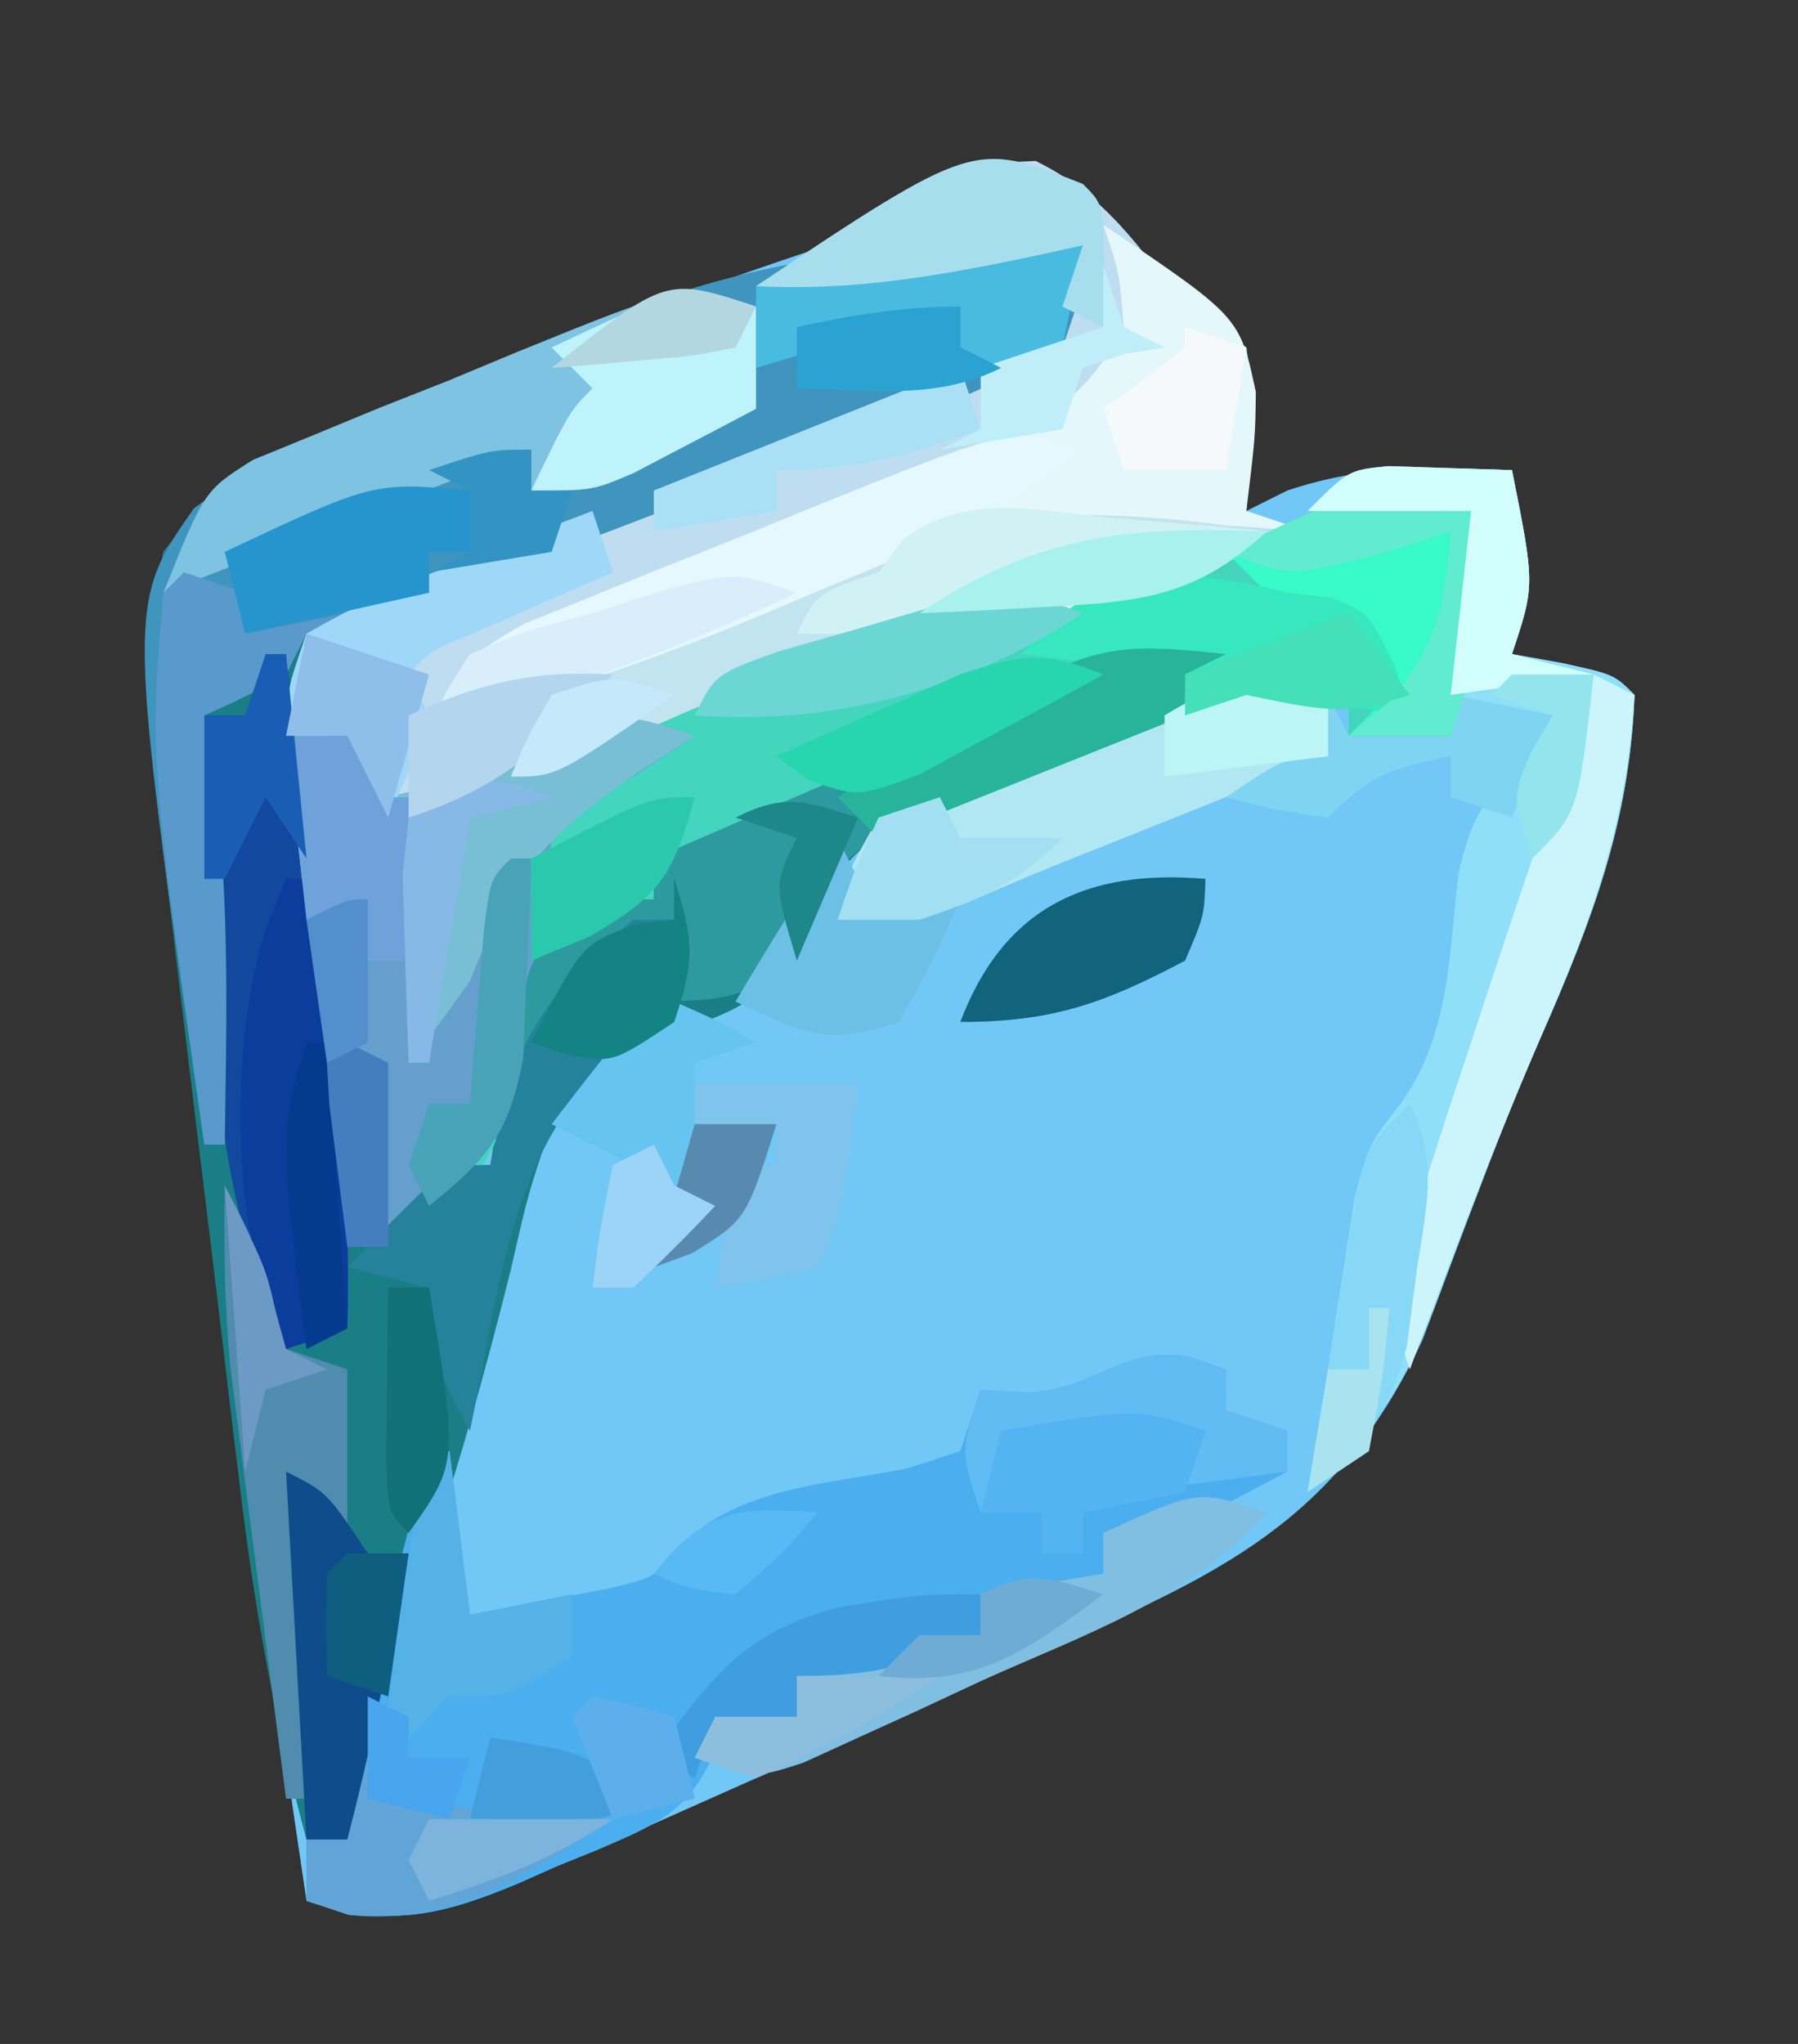 <?xml version="1.0" encoding="UTF-8"?>
<svg version="1.1" xmlns="http://www.w3.org/2000/svg" width="88" height="100">
<rect width="100%" height="100%" fill="#333333" stroke="none"/>
<path d="M0 0 C3.557 1.512 5.161 4.046 7.5 7.062 C8.49 7.723 9.48 8.383 10.5 9.062 C10.908 11.775 10.633 14.306 10.5 17.062 C11.16 16.733 11.82 16.402 12.5 16.062 C16.361 14.776 19.442 14.925 23.5 15.062 C24.625 20.688 24.625 20.688 23.5 24.062 C24.304 24.207 25.109 24.351 25.938 24.5 C28.5 25.062 28.5 25.062 29.5 26.062 C29.267 32.243 27.439 37.07 24.957 42.699 C23.912 45.111 22.936 47.501 22.012 49.957 C21.634 50.949 21.634 50.949 21.249 51.961 C20.535 53.844 19.83 55.731 19.125 57.617 C14.875 66.627 9.137 69.118 0.25 73 C-0.908 73.518 -2.067 74.036 -3.26 74.569 C-6.667 76.084 -10.082 77.574 -13.5 79.062 C-15.272 79.851 -17.044 80.64 -18.816 81.43 C-20.314 82.081 -21.813 82.729 -23.312 83.375 C-24.314 83.819 -24.314 83.819 -25.335 84.271 C-29.112 85.844 -31.571 86.342 -35.5 85.062 C-37.252 73.277 -38.889 61.475 -40.415 49.657 C-40.594 48.279 -40.776 46.902 -40.961 45.524 C-43.618 25.683 -43.618 25.683 -42.5 19.062 C-40.289 16.29 -38.159 14.625 -34.883 13.316 C-34.2 13.039 -33.517 12.761 -32.813 12.476 C-31.73 12.055 -31.73 12.055 -30.625 11.625 C-29.503 11.175 -29.503 11.175 -28.358 10.716 C-22.45 8.369 -16.479 6.231 -10.453 4.203 C-6.8 2.792 -3.922 0.098 0 0 Z " fill="#71C7F5" transform="translate(50.5,7.938)"/>
<path d="M0 0 C-0.052 2.294 -0.052 2.294 -1 5 C-3.445 6.385 -5.564 7.35 -8.176 8.297 C-8.897 8.576 -9.619 8.855 -10.362 9.143 C-12.672 10.031 -14.992 10.89 -17.312 11.75 C-18.865 12.343 -20.416 12.938 -21.967 13.535 C-34.056 18.155 -34.056 18.155 -38 19 C-37.477 29.014 -36.92 39.013 -36 49 C-35.216 48.34 -34.432 47.68 -33.625 47 C-31 45 -31 45 -29 45 C-28.89 44.313 -28.781 43.626 -28.668 42.918 C-28.509 42.017 -28.351 41.116 -28.188 40.188 C-28.037 39.294 -27.886 38.401 -27.73 37.48 C-26.934 34.777 -26.264 33.65 -24 32 C-23.01 32 -22.02 32 -21 32 C-21 31.34 -21 30.68 -21 30 C-19.915 29.529 -18.829 29.059 -17.711 28.574 C-16.266 27.945 -14.82 27.316 -13.375 26.688 C-12.662 26.379 -11.949 26.07 -11.215 25.752 C-7.981 24.343 -4.821 22.907 -1.688 21.281 C1.414 19.803 3.605 19.758 7 20 C6.01 20.495 6.01 20.495 5 21 C5 21.66 5 22.32 5 23 C3.808 23.436 2.615 23.871 1.387 24.32 C-0.18 24.921 -1.746 25.522 -3.312 26.125 C-4.098 26.409 -4.884 26.692 -5.693 26.984 C-10.644 28.907 -10.644 28.907 -13.793 33.105 C-14.39 34.538 -14.39 34.538 -15 36 C-16.938 37.355 -16.938 37.355 -19 38.188 C-21.972 39.42 -24.044 40.394 -26 43 C-27.134 46.333 -27.134 46.333 -28 50.125 C-29.241 55.092 -30.591 59.957 -32.273 64.793 C-33.704 69.14 -34.834 73.576 -36 78 C-36.66 78 -37.32 78 -38 78 C-39.573 72.175 -40.58 66.475 -41.289 60.488 C-41.397 59.598 -41.505 58.708 -41.617 57.791 C-41.843 55.916 -42.066 54.041 -42.287 52.166 C-42.622 49.337 -42.971 46.509 -43.32 43.682 C-46.098 20.753 -46.098 20.753 -45 15 C-42.693 12.118 -40.479 10.492 -37.066 9.148 C-36.335 8.855 -35.603 8.561 -34.85 8.258 C-34.095 7.966 -33.34 7.675 -32.562 7.375 C-31.812 7.076 -31.061 6.777 -30.287 6.469 C-28.833 5.891 -27.377 5.318 -25.919 4.752 C-24.379 4.149 -22.853 3.51 -21.332 2.859 C-14.626 0.388 -7.109 -0.323 0 0 Z " fill="#1A7E86" transform="translate(53,12)"/>
<path d="M0 0 C3.357 1.633 5.05 4.207 7.312 7.125 C8.303 7.785 9.293 8.445 10.312 9.125 C10.721 11.837 10.446 14.369 10.312 17.125 C11.303 17.455 12.293 17.785 13.312 18.125 C8.313 21.268 3.423 21.797 -2.371 22.602 C-9.392 23.71 -15.543 25.894 -21.801 29.207 C-25.199 30.86 -28.882 32.125 -32.688 32.125 C-33.017 30.805 -33.347 29.485 -33.688 28.125 C-34.678 28.125 -35.667 28.125 -36.688 28.125 C-36.547 25.801 -36.547 25.801 -35.688 23.125 C-33.266 21.605 -33.266 21.605 -29.938 20.312 C-29.337 20.074 -28.737 19.835 -28.118 19.589 C-26.76 19.054 -25.397 18.529 -24.031 18.012 C-21.399 17.016 -18.778 15.991 -16.156 14.965 C-12.436 13.521 -8.715 12.08 -4.984 10.664 C-4.204 10.367 -3.424 10.07 -2.62 9.764 C-0.688 9.125 -0.688 9.125 1.312 9.125 C1.643 7.475 1.972 5.825 2.312 4.125 C1.66 4.269 1.008 4.414 0.336 4.562 C-4.414 5.571 -8.802 6.382 -13.688 6.125 C-4.838 0.225 -4.838 0.225 0 0 Z " fill="#BFDDF0" transform="translate(50.688,7.875)"/>
<path d="M0 0 C1.369 4.517 0.471 7.588 -1 12 C-2.65 12 -4.3 12 -6 12 C-6 11.34 -6 10.68 -6 10 C-8.64 10.33 -11.28 10.66 -14 11 C-14 10.34 -14 9.68 -14 9 C-19.175 9.409 -23.009 11.373 -27.531 13.723 C-35.798 18 -35.798 18 -40 18 C-40 18.66 -40 19.32 -40 20 C-40.763 20.33 -41.526 20.66 -42.312 21 C-45.453 23.337 -45.566 24.262 -46.5 27.938 C-47.436 31.602 -47.836 32.832 -50.562 35.625 C-53 37 -53 37 -55 37 C-56.544 28.681 -57.482 20.444 -58 12 C-57.34 12 -56.68 12 -56 12 C-55.34 11.34 -54.68 10.68 -54 10 C-53.67 11.65 -53.34 13.3 -53 15 C-49.816 14.271 -46.814 13.254 -43.75 12.125 C-42.781 11.769 -41.811 11.413 -40.812 11.047 C-38.453 10.169 -36.101 9.275 -33.75 8.375 C-28.698 6.522 -23.995 5.034 -18.625 4.625 C-14.255 4.23 -10.937 2.756 -7.02 0.855 C-4.589 -0.174 -2.613 -0.337 0 0 Z " fill="#44D5BF" transform="translate(72,24)"/>
<path d="M0 0 C0.598 0.206 1.196 0.412 1.812 0.625 C1.812 1.285 1.812 1.945 1.812 2.625 C2.803 2.955 3.792 3.285 4.812 3.625 C4.812 4.285 4.812 4.945 4.812 5.625 C-0.812 8.625 -0.812 8.625 -4.188 8.625 C-4.188 9.285 -4.188 9.945 -4.188 10.625 C-6.168 10.955 -8.148 11.285 -10.188 11.625 C-10.188 12.285 -10.188 12.945 -10.188 13.625 C-13.558 15.123 -15.392 15.625 -19.188 15.625 C-19.188 16.285 -19.188 16.945 -19.188 17.625 C-20.508 17.625 -21.828 17.625 -23.188 17.625 C-23.213 18.217 -23.239 18.808 -23.266 19.418 C-24.477 22.318 -26.205 22.945 -29.008 24.158 C-29.645 24.415 -30.281 24.673 -30.938 24.938 C-31.869 25.352 -31.869 25.352 -32.82 25.775 C-36.66 27.383 -39.199 27.927 -43.188 26.625 C-43.188 25.635 -43.188 24.645 -43.188 23.625 C-42.528 23.625 -41.867 23.625 -41.188 23.625 C-41.084 22.718 -40.981 21.81 -40.875 20.875 C-40.102 15.362 -38.592 10.004 -37.188 4.625 C-36.858 4.625 -36.528 4.625 -36.188 4.625 C-35.858 7.265 -35.528 9.905 -35.188 12.625 C-33.747 12.368 -32.31 12.094 -30.875 11.812 C-30.074 11.662 -29.274 11.511 -28.449 11.355 C-26.136 10.807 -26.136 10.807 -24.777 9.145 C-21.861 6.357 -17.654 6.244 -13.805 5.469 C-12.941 5.19 -12.077 4.912 -11.188 4.625 C-10.857 3.635 -10.527 2.645 -10.188 1.625 C-9.424 1.666 -8.661 1.708 -7.875 1.75 C-4.519 1.594 -3.264 -0.56 0 0 Z " fill="#4BAFEF" transform="translate(58.188,66.375)"/>
<path d="M0 0 C-0.052 2.294 -0.052 2.294 -1 5 C-3.445 6.385 -5.564 7.35 -8.176 8.297 C-8.897 8.576 -9.619 8.855 -10.362 9.143 C-12.672 10.031 -14.992 10.89 -17.312 11.75 C-18.865 12.343 -20.416 12.938 -21.967 13.535 C-33.138 17.804 -33.138 17.804 -36.411 18.548 C-36.935 18.697 -37.46 18.846 -38 19 C-38.33 19.66 -38.66 20.32 -39 21 C-41.062 22.125 -41.062 22.125 -43 23 C-42.835 24.052 -42.67 25.104 -42.5 26.188 C-41.743 32.106 -41.918 38.045 -42 44 C-42.33 44 -42.66 44 -43 44 C-46.8 17.567 -46.8 17.567 -43.504 12.867 C-40.096 10.326 -36.511 8.899 -32.562 7.375 C-31.812 7.076 -31.061 6.777 -30.287 6.469 C-28.833 5.891 -27.377 5.318 -25.919 4.752 C-24.379 4.149 -22.853 3.51 -21.332 2.859 C-14.626 0.388 -7.109 -0.323 0 0 Z " fill="#3F95BD" transform="translate(53,12)"/>
<path d="M0 0 C0.33 0 0.66 0 1 0 C1.33 1.65 1.66 3.3 2 5 C5.543 4.192 8.753 2.923 12.098 1.523 C14 1 14 1 17 2 C16.031 2.639 15.061 3.279 14.062 3.938 C11.24 5.697 11.24 5.697 10 7 C9.58 10.491 9.227 13.985 8.891 17.484 C7.824 21.696 6.345 23.296 3 26 C2.01 26.33 1.02 26.66 0 27 C-1.544 18.681 -2.482 10.444 -3 2 C-2.34 2 -1.68 2 -1 2 C-0.67 1.34 -0.34 0.68 0 0 Z " fill="#649FCD" transform="translate(17,34)"/>
<path d="M0 0 C2.018 0.065 4.036 0.13 6.055 0.195 C7.18 5.82 7.18 5.82 6.055 9.195 C6.859 9.34 7.663 9.484 8.492 9.633 C11.055 10.195 11.055 10.195 12.055 11.195 C11.822 17.373 9.996 22.198 7.516 27.824 C6.46 30.261 5.471 32.68 4.531 35.16 C4.275 35.83 4.019 36.501 3.755 37.191 C3.258 38.498 2.768 39.807 2.286 41.119 C0.803 44.965 -0.818 47.505 -3.945 50.195 C-3.621 48.194 -3.284 46.194 -2.945 44.195 C-2.811 43.302 -2.677 42.409 -2.539 41.488 C-2.384 40.525 -2.23 39.562 -2.07 38.57 C-1.929 37.65 -1.787 36.73 -1.641 35.781 C-0.945 33.195 -0.945 33.195 0.562 31.238 C3.026 27.866 2.948 24.034 3.43 19.973 C4.104 16.978 4.758 16.115 7.055 14.195 C7.385 13.535 7.715 12.875 8.055 12.195 C6.405 11.865 4.755 11.535 3.055 11.195 C3.385 8.225 3.715 5.255 4.055 2.195 C1.415 2.195 -1.225 2.195 -3.945 2.195 C-1.945 0.195 -1.945 0.195 0 0 Z " fill="#8FDFF8" transform="translate(67.945,22.805)"/>
<path d="M0 0 C6.68 4.499 6.68 4.499 7.465 8.18 C7.438 10.375 7.438 10.375 7 14 C7.99 14.33 8.98 14.66 10 15 C8.329 14.878 8.329 14.878 6.625 14.754 C-3.746 14.239 -11.197 15.555 -20.449 20.273 C-24.005 22.003 -27.196 22.996 -31 24 C-31.66 24.33 -32.32 24.66 -33 25 C-31.969 21.861 -31.137 21.072 -28.158 19.508 C-26.973 19.051 -25.788 18.595 -24.566 18.125 C-23.616 17.748 -23.616 17.748 -22.646 17.364 C-20.623 16.563 -18.594 15.78 -16.562 15 C-14.535 14.22 -12.51 13.436 -10.49 12.636 C-8.655 11.91 -6.813 11.201 -4.971 10.492 C-1.939 8.969 -0.593 7.966 1 5 C0.778 2.302 0.778 2.302 0 0 Z " fill="#E4F7FA" transform="translate(54,11)"/>
<path d="M0 0 C-3.277 2.913 -5.811 3.501 -10.125 4 C-18.464 5.139 -25.675 7.132 -33.105 11.082 C-35.984 12.477 -38.902 13.226 -42 14 C-42 12.35 -42 10.7 -42 9 C-41.464 8.865 -40.928 8.729 -40.375 8.59 C-36.18 7.438 -32.224 6.169 -28.336 4.207 C-18.344 -0.776 -11.031 -1.746 0 0 Z " fill="#C2E4F0" transform="translate(62,26)"/>
<path d="M0 0 C0.33 0 0.66 0 1 0 C1.507 4.187 2.004 8.374 2.5 12.562 C2.643 13.744 2.786 14.925 2.934 16.143 C3.599 21.796 4.201 27.306 4 33 C2.515 33.495 2.515 33.495 1 34 C-2.019 27.266 -2.527 21.331 -2.688 14 C-2.722 12.939 -2.756 11.878 -2.791 10.785 C-2.873 8.19 -2.942 5.596 -3 3 C-2.34 3 -1.68 3 -1 3 C-0.67 2.01 -0.34 1.02 0 0 Z " fill="#12499F" transform="translate(13,32)"/>
<path d="M0 0 C0 1.65 0 3.3 0 5 C-1.267 5.674 -2.539 6.339 -3.812 7 C-4.52 7.371 -5.228 7.742 -5.957 8.125 C-8 9 -8 9 -11 9 C-11 8.34 -11 7.68 -11 7 C-19.91 10.465 -19.91 10.465 -29 14 C-27 9 -27 9 -24.617 7.499 C-23.642 7.099 -22.666 6.7 -21.66 6.289 C-20.597 5.849 -19.534 5.41 -18.439 4.957 C-17.325 4.517 -16.211 4.078 -15.062 3.625 C-13.952 3.162 -12.841 2.699 -11.697 2.223 C-3.415 -1.138 -3.415 -1.138 0 0 Z " fill="#7EC3E2" transform="translate(37,15)"/>
<path d="M0 0 C-0.66 0.33 -1.32 0.66 -2 1 C-2 1.66 -2 2.32 -2 3 C-3.789 3.654 -3.789 3.654 -5.613 4.32 C-7.18 4.921 -8.746 5.522 -10.312 6.125 C-11.491 6.55 -11.491 6.55 -12.693 6.984 C-16.779 8.584 -18.583 9.291 -20.875 13.188 C-21.246 14.116 -21.617 15.044 -22 16 C-24.688 16.875 -24.688 16.875 -27 17 C-27 15.68 -27 14.36 -27 13 C-29.395 13.743 -30.708 14.471 -31.934 16.691 C-32.672 18.441 -33.34 20.219 -34 22 C-34.33 22 -34.66 22 -35 22 C-34.392 15.552 -34.392 15.552 -32.625 13.062 C-31 12 -31 12 -28 12 C-28 11.34 -28 10.68 -28 10 C-26.915 9.529 -25.829 9.059 -24.711 8.574 C-23.266 7.945 -21.82 7.316 -20.375 6.688 C-19.662 6.379 -18.949 6.07 -18.215 5.752 C-14.981 4.343 -11.821 2.907 -8.688 1.281 C-5.586 -0.197 -3.395 -0.242 0 0 Z " fill="#2C9A9F" transform="translate(60,32)"/>
<path d="M0 0 C0.33 0 0.66 0 1 0 C1.33 1.65 1.66 3.3 2 5 C5.543 4.192 8.753 2.923 12.098 1.523 C14 1 14 1 17 2 C16.072 2.598 15.144 3.196 14.188 3.812 C9.589 6.968 8.011 8.848 6 14 C5.042 15.364 4.053 16.708 3 18 C3 16.35 3 14.7 3 13 C2.34 13 1.68 13 1 13 C0.67 12.34 0.34 11.68 0 11 C-0.66 11 -1.32 11 -2 11 C-2.33 8.03 -2.66 5.06 -3 2 C-2.34 2 -1.68 2 -1 2 C-0.67 1.34 -0.34 0.68 0 0 Z " fill="#78BFD6" transform="translate(17,34)"/>
<path d="M0 0 C0 0.99 0 1.98 0 3 C-11.23 7.492 -11.23 7.492 -13.197 8.272 C-14.721 8.888 -16.232 9.538 -17.738 10.195 C-20 11 -20 11 -24 11 C-23.555 8.742 -23.555 8.742 -22 6 C-19.196 4.298 -16.204 3.233 -13.125 2.125 C-12.309 1.805 -11.493 1.486 -10.652 1.156 C-4.007 -1.337 -4.007 -1.337 0 0 Z " fill="#B1E7F3" transform="translate(65,34)"/>
<path d="M0 0 C0.934 3.01 1.044 3.867 0 7 C-0.928 7.577 -1.856 8.155 -2.812 8.75 C-8.054 12.779 -8.686 20.854 -10 27 C-11.461 24.353 -12 23.106 -12 20 C-13.32 19.67 -14.64 19.34 -16 19 C-14.377 17.291 -12.707 15.626 -11 14 C-10.34 14 -9.68 14 -9 14 C-8.773 12.948 -8.546 11.896 -8.312 10.812 C-7.188 6.834 -5.204 4.643 -2 2 C-1.34 2 -0.68 2 0 2 C0 1.34 0 0.68 0 0 Z " fill="#26829B" transform="translate(33,43)"/>
<path d="M0 0 C1.369 4.517 0.471 7.588 -1 12 C-2.65 12 -4.3 12 -6 12 C-5.34 11.34 -4.68 10.68 -4 10 C-6.06 6.91 -6.826 6.488 -10 5 C-10.66 4.34 -11.32 3.68 -12 3 C-4.714 -0.429 -4.714 -0.429 0 0 Z " fill="#38F9C8" transform="translate(72,24)"/>
<path d="M0 0 C-2.661 2.116 -5.169 3.658 -8.301 4.973 C-9.114 5.315 -9.926 5.657 -10.764 6.01 C-11.605 6.357 -12.446 6.705 -13.312 7.062 C-14.142 7.414 -14.972 7.765 -15.826 8.127 C-20.503 10.079 -25.111 11.678 -30 13 C-30.99 13.495 -30.99 13.495 -32 14 C-30.967 10.989 -30.171 10.095 -27.342 8.52 C-26.24 8.074 -25.139 7.628 -24.004 7.168 C-22.207 6.436 -22.207 6.436 -20.373 5.689 C-19.748 5.443 -19.122 5.197 -18.478 4.944 C-16.566 4.189 -14.665 3.41 -12.764 2.627 C-3.398 -1.133 -3.398 -1.133 0 0 Z " fill="#E4F8FE" transform="translate(53,22)"/>
<path d="M0 0 C0.897 0.309 0.897 0.309 1.812 0.625 C1.812 1.285 1.812 1.945 1.812 2.625 C2.803 2.955 3.792 3.285 4.812 3.625 C4.812 4.285 4.812 4.945 4.812 5.625 C3.173 5.842 3.173 5.842 1.5 6.062 C-2.119 6.508 -2.119 6.508 -5.188 7.625 C-5.188 8.285 -5.188 8.945 -5.188 9.625 C-5.848 9.625 -6.508 9.625 -7.188 9.625 C-7.188 8.965 -7.188 8.305 -7.188 7.625 C-8.178 7.625 -9.168 7.625 -10.188 7.625 C-11.188 4.625 -11.188 4.625 -10.188 1.625 C-9.043 1.687 -9.043 1.687 -7.875 1.75 C-4.519 1.594 -3.264 -0.56 0 0 Z " fill="#60BCF3" transform="translate(58.188,66.375)"/>
<path d="M0 0 C-3.746 4.236 -8.941 5.966 -14 8.25 C-15.011 8.722 -16.021 9.194 -17.062 9.68 C-18.032 10.121 -19.001 10.561 -20 11.016 C-20.887 11.421 -21.774 11.826 -22.688 12.243 C-25 13 -25 13 -28 12 C-27.67 11.34 -27.34 10.68 -27 10 C-25.68 10 -24.36 10 -23 10 C-23 9.34 -23 8.68 -23 8 C-20.03 7.34 -17.06 6.68 -14 6 C-14 5.34 -14 4.68 -14 4 C-12.02 3.67 -10.04 3.34 -8 3 C-8 2.34 -8 1.68 -8 1 C-3.375 -1.125 -3.375 -1.125 0 0 Z " fill="#80BFE1" transform="translate(62,74)"/>
<path d="M0 0 C0.66 0.33 1.32 0.66 2 1 C1.641 7.225 -0.095 12.052 -2.59 17.746 C-4.907 23.093 -6.935 28.552 -9 34 C-10.271 30.188 -9.485 28.661 -8.25 24.875 C-7.875 23.712 -7.5 22.55 -7.113 21.352 C-6.746 20.246 -6.379 19.14 -6 18 C-5.725 17.162 -5.451 16.324 -5.168 15.461 C-4.455 13.304 -3.729 11.152 -3 9 C-2.437 7.313 -1.874 5.625 -1.312 3.938 C-0.875 2.625 -0.438 1.312 0 0 Z " fill="#CBF5FB" transform="translate(78,33)"/>
<path d="M0 0 C1.118 2.088 1.971 3.854 2.438 6.188 C2.623 6.786 2.809 7.384 3 8 C3.99 8.33 4.98 8.66 6 9 C6 12.3 6 15.6 6 19 C5.34 17.68 4.68 16.36 4 15 C4 19.95 4 24.9 4 30 C3.67 30 3.34 30 3 30 C2.494 26.126 1.996 22.251 1.5 18.375 C1.357 17.281 1.214 16.186 1.066 15.059 C0.931 13.995 0.796 12.932 0.656 11.836 C0.531 10.862 0.405 9.888 0.275 8.884 C-0.009 5.905 -0.047 2.991 0 0 Z " fill="#508CAE" transform="translate(11,58)"/>
<path d="M0 0 C0.75 0.061 1.499 0.122 2.271 0.186 C4.12 0.339 5.966 0.511 7.812 0.688 C4.502 3.634 1.789 4.282 -2.562 4.875 C-3.663 5.034 -4.764 5.192 -5.898 5.355 C-9.023 5.671 -12.05 5.749 -15.188 5.688 C-14.188 3.688 -14.188 3.688 -11.188 2.688 C-10.799 2.165 -10.411 1.643 -10.012 1.105 C-7.003 -1.233 -3.597 -0.355 0 0 Z " fill="#D1F2F4" transform="translate(54.188,25.312)"/>
<path d="M0 0 C0.33 0 0.66 0 1 0 C1.339 2.353 1.672 4.708 2 7.062 C2.095 7.719 2.191 8.376 2.289 9.053 C2.889 13.401 3.091 17.613 3 22 C2.01 22.33 1.02 22.66 0 23 C-2.761 17.478 -2.786 8.512 -1.062 2.625 C-0.712 1.759 -0.361 0.892 0 0 Z " fill="#0A3D9C" transform="translate(14,43)"/>
<path d="M0 0 C0.99 0.33 1.98 0.66 3 1 C3 1.66 3 2.32 3 3 C4.65 2.67 6.3 2.34 8 2 C7.01 2.495 7.01 2.495 6 3 C5.67 3.66 5.34 4.32 5 5 C2.938 6.125 2.938 6.125 1 7 C1.165 8.052 1.33 9.104 1.5 10.188 C2.257 16.106 2.082 22.045 2 28 C1.67 28 1.34 28 1 28 C-1.684 8.902 -1.684 8.902 -1 1 C-0.67 0.67 -0.34 0.34 0 0 Z " fill="#5999CB" transform="translate(9,28)"/>
<path d="M0 0 C0.33 0.99 0.66 1.98 1 3 C0.362 3.277 -0.276 3.554 -0.934 3.84 C-1.76 4.202 -2.586 4.564 -3.438 4.938 C-4.261 5.297 -5.085 5.657 -5.934 6.027 C-7.944 6.831 -7.944 6.831 -9 8 C-8.67 8.66 -8.34 9.32 -8 10 C-8.938 12.625 -8.938 12.625 -10 15 C-10.66 13.68 -11.32 12.36 -12 11 C-12.99 11 -13.98 11 -15 11 C-14.941 8.707 -14.941 8.707 -14 6 C-11.587 4.625 -9.507 3.639 -6.938 2.688 C-6.274 2.424 -5.611 2.16 -4.928 1.889 C-3.292 1.241 -1.647 0.618 0 0 Z " fill="#9ED7F7" transform="translate(29,25)"/>
<path d="M0 0 C0.722 0.083 1.444 0.165 2.188 0.25 C4 1 4 1 5.25 3.562 C5.497 4.367 5.745 5.171 6 6 C4.014 5.707 2.029 5.414 0.043 5.121 C-2.203 4.861 -2.203 4.861 -5 6 C-5 5.34 -5 4.68 -5 4 C-7.64 3.67 -10.28 3.34 -13 3 C-9.327 -1.446 -5.297 -1.358 0 0 Z " fill="#37E7BD" transform="translate(63,29)"/>
<path d="M0 0 C0 1.65 0 3.3 0 5 C-1.267 5.674 -2.539 6.339 -3.812 7 C-4.52 7.371 -5.228 7.742 -5.957 8.125 C-8 9 -8 9 -11 9 C-9.125 5.125 -9.125 5.125 -8 4 C-8.66 3.34 -9.32 2.68 -10 2 C-3.375 -1.125 -3.375 -1.125 0 0 Z " fill="#BEF3FB" transform="translate(37,15)"/>
<path d="M0 0 C2.125 0.938 2.125 0.938 4 2 C3.01 2.33 2.02 2.66 1 3 C1 3.99 1 4.98 1 6 C2.32 6 3.64 6 5 6 C3.523 10.677 3.523 10.677 0.875 12.312 C-0.053 12.653 -0.053 12.653 -1 13 C-0.67 11.68 -0.34 10.36 0 9 C-1.98 8.01 -3.96 7.02 -6 6 C-2.25 1.125 -2.25 1.125 0 0 Z " fill="#66C5F0" transform="translate(33,49)"/>
<path d="M0 0 C-0.99 0.495 -0.99 0.495 -2 1 C-2 1.66 -2 2.32 -2 3 C-6.95 4.98 -11.9 6.96 -17 9 C-17.66 8.34 -18.32 7.68 -19 7 C-6.724 -0.672 -6.724 -0.672 0 0 Z " fill="#27B49B" transform="translate(60,32)"/>
<path d="M0 0 C-0.33 1.65 -0.66 3.3 -1 5 C-1.99 5.33 -2.98 5.66 -4 6 C-4.66 5.67 -5.32 5.34 -6 5 C-6 4.34 -6 3.68 -6 3 C-10.95 4.485 -10.95 4.485 -16 6 C-16 4.68 -16 3.36 -16 2 C-10.545 0.615 -5.633 -0.24 0 0 Z " fill="#4ABBE0" transform="translate(53,12)"/>
<path d="M0 0 C0.99 0.66 1.98 1.32 3 2 C5.509 2.456 5.509 2.456 8.188 2.625 C9.089 2.7 9.99 2.775 10.918 2.852 C11.605 2.901 12.292 2.95 13 3 C8.902 5.732 5.105 8.224 0.062 7.688 C-0.618 7.461 -1.299 7.234 -2 7 C-2 6.01 -2 5.02 -2 4 C-1.34 4 -0.68 4 0 4 C0 2.68 0 1.36 0 0 Z " fill="#61A5D8" transform="translate(17,86)"/>
<path d="M0 0 C2 1 2 1 4 4 C4.66 4 5.32 4 6 4 C5.689 5.584 5.376 7.167 5.062 8.75 C4.888 9.632 4.714 10.513 4.535 11.422 C4.076 13.632 3.567 15.815 3 18 C2.34 18 1.68 18 1 18 C0.67 12.06 0.34 6.12 0 0 Z " fill="#0E4C8B" transform="translate(14,72)"/>
<path d="M0 0 C0 0.99 0 1.98 0 3 C-0.66 3 -1.32 3 -2 3 C-2 3.66 -2 4.32 -2 5 C-4.97 5.66 -7.94 6.32 -11 7 C-11.33 5.68 -11.66 4.36 -12 3 C-4.714 -0.429 -4.714 -0.429 0 0 Z " fill="#2695CE" transform="translate(23,24)"/>
<path d="M0 0 C1 1 1 1 1.062 4.062 C1.042 5.032 1.021 6.001 1 7 C0.34 6.67 -0.32 6.34 -1 6 C-0.67 5.01 -0.34 4.02 0 3 C-0.652 3.144 -1.305 3.289 -1.977 3.438 C-6.726 4.446 -11.114 5.257 -16 5 C-5.343 -2.105 -5.343 -2.105 0 0 Z " fill="#A7DEEE" transform="translate(53,9)"/>
<path d="M0 0 C2.64 0 5.28 0 8 0 C7.125 6.75 7.125 6.75 6 9 C3.438 9.625 3.438 9.625 1 10 C1.33 8.02 1.66 6.04 2 4 C2.66 4 3.32 4 4 4 C4 3.34 4 2.68 4 2 C2.68 2 1.36 2 0 2 C0 1.34 0 0.68 0 0 Z " fill="#7FC4EC" transform="translate(34,53)"/>
<path d="M0 0 C-0.062 1.812 -0.062 1.812 -1 4 C-4.969 6.097 -7.484 7 -12 7 C-9.877 1.402 -5.815 -0.498 0 0 Z " fill="#11647B" transform="translate(59,43)"/>
<path d="M0 0 C0.33 0 0.66 0 1 0 C1.33 1.65 1.66 3.3 2 5 C2.33 5 2.66 5 3 5 C3 7.64 3 10.28 3 13 C2.34 13 1.68 13 1 13 C0.67 12.34 0.34 11.68 0 11 C-0.66 11 -1.32 11 -2 11 C-2.33 8.03 -2.66 5.06 -3 2 C-2.34 2 -1.68 2 -1 2 C-0.67 1.34 -0.34 0.68 0 0 Z " fill="#6FA2DB" transform="translate(17,34)"/>
<path d="M0 0 C0.33 0 0.66 0 1 0 C1.33 2.64 1.66 5.28 2 8 C3.65 7.67 5.3 7.34 7 7 C7 7.99 7 8.98 7 10 C4 12 4 12 1 12 C0.34 12.66 -0.32 13.32 -1 14 C-1.33 13.67 -1.66 13.34 -2 13 C-1.561 8.605 -0.944 4.317 0 0 Z " fill="#55B2E6" transform="translate(21,71)"/>
<path d="M0 0 C0.33 0.66 0.66 1.32 1 2 C2.65 2 4.3 2 6 2 C6 1.34 6 0.68 6 0 C7.65 0.33 9.3 0.66 11 1 C10.34 2.65 9.68 4.3 9 6 C8.01 5.67 7.02 5.34 6 5 C6 4.34 6 3.68 6 3 C3.133 3.573 2.139 3.861 0 6 C-2.625 5.625 -2.625 5.625 -5 5 C-2 3 -2 3 0 3 C0 2.01 0 1.02 0 0 Z M-4 6 C-2 7 -2 7 -2 7 Z " fill="#7FD4F1" transform="translate(65,34)"/>
<path d="M0 0 C0.33 0.66 0.66 1.32 1 2 C0.67 2.66 0.34 3.32 0 4 C1.98 3.67 3.96 3.34 6 3 C4.688 5.938 4.688 5.938 3 9 C-0.623 10.208 -1.641 9.543 -5 8 C-3.387 5.288 -1.751 2.626 0 0 Z " fill="#6CC0E5" transform="translate(41,41)"/>
<path d="M0 0 C1.369 4.517 0.471 7.588 -1 12 C-2.65 12 -4.3 12 -6 12 C-5.361 11.464 -4.721 10.928 -4.062 10.375 C-1.615 7.556 -1.333 5.661 -1 2 C-2.072 2.351 -3.145 2.701 -4.25 3.062 C-8.923 4.231 -8.923 4.231 -12 3 C-4.714 -0.429 -4.714 -0.429 0 0 Z " fill="#61EBCF" transform="translate(72,24)"/>
<path d="M0 0 C-5.584 3.722 -12.284 5.53 -19 5 C-18 3 -18 3 -14.98 1.895 C-13.103 1.359 -13.103 1.359 -11.188 0.812 C-9.322 0.265 -9.322 0.265 -7.418 -0.293 C-4.331 -0.932 -2.867 -1.134 0 0 Z " fill="#6CD6D5" transform="translate(53,30)"/>
<path d="M0 0 C-0.33 0.99 -0.66 1.98 -1 3 C-2.65 3.33 -4.3 3.66 -6 4 C-6 4.66 -6 5.32 -6 6 C-6.66 6 -7.32 6 -8 6 C-8 5.34 -8 4.68 -8 4 C-8.99 4 -9.98 4 -11 4 C-10.67 2.68 -10.34 1.36 -10 0 C-3.375 -1.125 -3.375 -1.125 0 0 Z " fill="#54B4F1" transform="translate(59,70)"/>
<path d="M0 0 C1.47 2.94 0.766 5.148 0.312 8.375 C0.164 9.517 0.016 10.659 -0.137 11.836 C-1.094 15.343 -2.235 16.714 -5 19 C-4.675 16.999 -4.339 14.999 -4 13 C-3.782 11.625 -3.782 11.625 -3.559 10.223 C-3.395 9.242 -3.231 8.261 -3.062 7.25 C-2.909 6.306 -2.756 5.363 -2.598 4.391 C-2 2 -2 2 0 0 Z " fill="#87D8F6" transform="translate(69,54)"/>
<path d="M0 0 C0 0.66 0 1.32 0 2 C-3.371 3.498 -5.204 4 -9 4 C-9 4.66 -9 5.32 -9 6 C-10.32 6 -11.64 6 -13 6 C-13.33 6.99 -13.66 7.98 -14 9 C-14.66 8.67 -15.32 8.34 -16 8 C-13.296 4.113 -11.557 1.8 -6.875 0.625 C-3 0 -3 0 0 0 Z " fill="#3F9DE0" transform="translate(48,78)"/>
<path d="M0 0 C2.018 0.065 4.036 0.13 6.055 0.195 C7.18 5.82 7.18 5.82 6.055 9.195 C7.375 9.525 8.695 9.855 10.055 10.195 C7.745 10.525 5.435 10.855 3.055 11.195 C3.385 8.225 3.715 5.255 4.055 2.195 C1.415 2.195 -1.225 2.195 -3.945 2.195 C-1.945 0.195 -1.945 0.195 0 0 Z " fill="#D1FEFA" transform="translate(67.945,22.805)"/>
<path d="M0 0 C0.33 0.99 0.66 1.98 1 3 C-2.62 4.316 -5.096 5 -9 5 C-9 5.66 -9 6.32 -9 7 C-10.98 7.33 -12.96 7.66 -15 8 C-15 7.34 -15 6.68 -15 6 C-10.05 4.02 -5.1 2.04 0 0 Z " fill="#AAE0F6" transform="translate(47,18)"/>
<path d="M0 0 C0.934 3.01 1.044 3.867 0 7 C-3 9 -3 9 -5.188 8.625 C-5.786 8.419 -6.384 8.213 -7 8 C-4.538 3.2 -4.538 3.2 -1.812 2.188 C-0.915 2.095 -0.915 2.095 0 2 C0 1.34 0 0.68 0 0 Z " fill="#148384" transform="translate(33,43)"/>
<path d="M0 0 C0.33 0 0.66 0 1 0 C0.94 2.084 0.851 4.167 0.75 6.25 C0.704 7.41 0.657 8.57 0.609 9.766 C-0.088 13.467 -1.118 14.671 -4 17 C-4.33 16.34 -4.66 15.68 -5 15 C-4.67 14.01 -4.34 13.02 -4 12 C-3.34 12 -2.68 12 -2 12 C-1.939 11.218 -1.879 10.435 -1.816 9.629 C-1.733 8.617 -1.649 7.605 -1.562 6.562 C-1.481 5.553 -1.4 4.544 -1.316 3.504 C-1 1 -1 1 0 0 Z " fill="#48A3B9" transform="translate(25,42)"/>
<path d="M0 0 C0.33 0.66 0.66 1.32 1 2 C2.65 2 4.3 2 6 2 C3.73 4.27 2.026 4.991 -1 6 C-2.32 6 -3.64 6 -5 6 C-4.188 3.562 -4.188 3.562 -3 1 C-2.01 0.67 -1.02 0.34 0 0 Z " fill="#A2DFF1" transform="translate(46,39)"/>
<path d="M0 0 C0.598 0.206 1.196 0.412 1.812 0.625 C0.492 0.955 -0.828 1.285 -2.188 1.625 C-2.848 5.585 -3.507 9.545 -4.188 13.625 C-4.518 13.625 -4.848 13.625 -5.188 13.625 C-5.268 11.667 -5.327 9.709 -5.375 7.75 C-5.41 6.659 -5.445 5.569 -5.48 4.445 C-5.384 3.515 -5.287 2.584 -5.188 1.625 C-2.188 -0.375 -2.188 -0.375 0 0 Z " fill="#86B9E5" transform="translate(25.188,38.375)"/>
<path d="M0 0 C-5.272 2.463 -10.377 4.508 -16 6 C-16.99 6.495 -16.99 6.495 -18 7 C-17.375 5.125 -17.375 5.125 -16 3 C-13.312 1.875 -13.312 1.875 -10 1 C-8.175 0.412 -8.175 0.412 -6.312 -0.188 C-3 -1 -3 -1 0 0 Z " fill="#D8EEFA" transform="translate(39,29)"/>
<path d="M0 0 C-3.435 3.172 -6.153 3.458 -10.75 3.688 C-11.92 3.753 -13.091 3.819 -14.297 3.887 C-15.189 3.924 -16.081 3.961 -17 4 C-11.211 0.141 -6.803 -0.267 0 0 Z " fill="#A9F1EC" transform="translate(62,26)"/>
<path d="M0 0 C0.33 0 0.66 0 1 0 C1.33 3.3 1.66 6.6 2 10 C1.34 9.01 0.68 8.02 0 7 C-0.66 8.32 -1.32 9.64 -2 11 C-2.33 11 -2.66 11 -3 11 C-3 8.36 -3 5.72 -3 3 C-2.34 3 -1.68 3 -1 3 C-0.67 2.01 -0.34 1.02 0 0 Z " fill="#195EB4" transform="translate(13,32)"/>
<path d="M0 0 C-1.906 1.061 -3.825 2.098 -5.75 3.125 C-6.817 3.705 -7.885 4.285 -8.984 4.883 C-12 6 -12 6 -14.391 5.18 C-15.187 4.596 -15.187 4.596 -16 4 C-14.09 3.132 -12.171 2.281 -10.25 1.438 C-9.183 0.962 -8.115 0.486 -7.016 -0.004 C-4.016 -0.995 -2.866 -1.162 0 0 Z " fill="#27D6AD" transform="translate(54,33)"/>
<path d="M0 0 C0.33 0.99 0.66 1.98 1 3 C1.66 3.33 2.32 3.66 3 4 C2.361 4.103 1.721 4.206 1.062 4.312 C0.382 4.539 -0.299 4.766 -1 5 C-1.33 5.99 -1.66 6.98 -2 8 C-3.98 8.33 -5.96 8.66 -8 9 C-7.34 8.67 -6.68 8.34 -6 8 C-6 7.01 -6 6.02 -6 5 C-4.02 4.34 -2.04 3.68 0 3 C0 2.01 0 1.02 0 0 Z " fill="#BFEEF8" transform="translate(54,13)"/>
<path d="M0 0 C1.98 0.66 3.96 1.32 6 2 C5.34 4.31 4.68 6.62 4 9 C3.34 7.68 2.68 6.36 2 5 C1.01 5 0.02 5 -1 5 C-0.67 3.35 -0.34 1.7 0 0 Z " fill="#90BEEB" transform="translate(15,31)"/>
<path d="M0 0 C-3.126 3.394 -5.565 5.606 -10 7 C-10 5.35 -10 3.7 -10 2 C-6.492 0.396 -3.856 -0.22 0 0 Z " fill="#B3D5ED" transform="translate(30,33)"/>
<path d="M0 0 C0.99 0.33 1.98 0.66 3 1 C2.67 2.98 2.34 4.96 2 7 C0.35 7 -1.3 7 -3 7 C-3.33 6.01 -3.66 5.02 -4 4 C-3.34 3.526 -2.68 3.051 -2 2.562 C-1.34 2.047 -0.68 1.531 0 1 C0 0.67 0 0.34 0 0 Z " fill="#F6F9FC" transform="translate(58,16)"/>
<path d="M0 0 C0.66 0 1.32 0 2 0 C3.429 8.571 3.429 8.571 1 12 C0 11 0 11 -0.098 8.496 C-0.086 7.487 -0.074 6.477 -0.062 5.438 C-0.053 4.426 -0.044 3.414 -0.035 2.371 C-0.024 1.589 -0.012 0.806 0 0 Z " fill="#117177" transform="translate(19,63)"/>
<path d="M0 0 C-1.02 3.773 -1.659 4.802 -5.125 6.812 C-6.074 7.204 -7.022 7.596 -8 8 C-8 6.35 -8 4.7 -8 3 C-2.25 0 -2.25 0 0 0 Z " fill="#2AC9AE" transform="translate(34,39)"/>
<path d="M0 0 C0 0.66 0 1.32 0 2 C0.66 2.33 1.32 2.66 2 3 C-1.215 4.607 -4.436 4.057 -8 4 C-8 3.01 -8 2.02 -8 1 C-5.237 0.403 -2.84 0 0 0 Z " fill="#2AA3D2" transform="translate(47,15)"/>
<path d="M0 0 C0 0.99 0 1.98 0 3 C-2.64 3.33 -5.28 3.66 -8 4 C-8 3.01 -8 2.02 -8 1 C-4.933 -0.862 -3.403 -1.215 0 0 Z " fill="#BCF5F5" transform="translate(65,34)"/>
<path d="M0 0 C0.33 0 0.66 0 1 0 C1.33 4.62 1.66 9.24 2 14 C1.01 14.495 1.01 14.495 0 15 C-1.333 4.442 -1.333 4.442 0 0 Z " fill="#053B8F" transform="translate(15,51)"/>
<path d="M0 0 C0.66 0.33 1.32 0.66 2 1 C2 4 2 7 2 10 C1.34 10 0.68 10 0 10 C-0.194 8.522 -0.38 7.042 -0.562 5.562 C-0.667 4.739 -0.771 3.915 -0.879 3.066 C-0.919 2.384 -0.959 1.703 -1 1 C-0.67 0.67 -0.34 0.34 0 0 Z " fill="#457EBF" transform="translate(17,51)"/>
<path d="M0 0 C4.75 0.75 4.75 0.75 7 3 C6 4 6 4 2.438 4.062 C1.303 4.042 0.169 4.021 -1 4 C-0.67 2.68 -0.34 1.36 0 0 Z " fill="#439EDB" transform="translate(24,85)"/>
<path d="M0 0 C2.31 0 4.62 0 7 0 C4.057 1.962 1.24 3.582 -2 5 C-2.99 4.67 -3.98 4.34 -5 4 C-4.67 3.34 -4.34 2.68 -4 2 C-2.68 2 -1.36 2 0 2 C0 1.34 0 0.68 0 0 Z " fill="#8DBEDD" transform="translate(39,82)"/>
<path d="M0 0 C0 0.66 0 1.32 0 2 C0.66 2 1.32 2 2 2 C1.67 2.99 1.34 3.98 1 5 C-0.98 5.33 -2.96 5.66 -5 6 C-4.34 5.67 -3.68 5.34 -3 5 C-3 4.01 -3 3.02 -3 2 C-3.66 1.67 -4.32 1.34 -5 1 C-2 0 -2 0 0 0 Z " fill="#3394C3" transform="translate(26,22)"/>
<path d="M0 0 C-3.797 2.826 -6.186 4.566 -11 4 C-10.34 3.34 -9.68 2.68 -9 2 C-8.01 2 -7.02 2 -6 2 C-6 1.34 -6 0.68 -6 0 C-3.509 -1.245 -2.589 -0.777 0 0 Z " fill="#6FACD5" transform="translate(54,78)"/>
<path d="M0 0 C2 4 2 4 2.5 6.188 C2.665 6.786 2.83 7.384 3 8 C3.66 8.33 4.32 8.66 5 9 C4.01 9.33 3.02 9.66 2 10 C1.67 11.32 1.34 12.64 1 14 C0.67 9.38 0.34 4.76 0 0 Z " fill="#6D99C5" transform="translate(11,58)"/>
<path d="M0 0 C1.32 0 2.64 0 4 0 C3.25 6.75 3.25 6.75 1 9 C0 6 0 6 0.938 3.812 C1.463 2.915 1.463 2.915 2 2 C1.01 1.67 0.02 1.34 -1 1 C-0.67 0.67 -0.34 0.34 0 0 Z " fill="#94E4EE" transform="translate(74,33)"/>
<path d="M0 0 C0.99 1.32 1.98 2.64 3 4 C-0.346 5.115 -1.639 4.672 -5 4 C-5.99 4.33 -6.98 4.66 -8 5 C-8 4.34 -8 3.68 -8 3 C-5.36 2.01 -2.72 1.02 0 0 Z " fill="#45DFB8" transform="translate(66,30)"/>
<path d="M0 0 C2.97 0 5.94 0 9 0 C6.014 1.991 3.403 2.941 0 4 C-0.33 3.34 -0.66 2.68 -1 2 C-0.67 1.34 -0.34 0.68 0 0 Z " fill="#7CB4DD" transform="translate(21,89)"/>
<path d="M0 0 C1.32 0 2.64 0 4 0 C2.523 4.677 2.523 4.677 -0.125 6.312 C-1.053 6.653 -1.053 6.653 -2 7 C-1.34 4.69 -0.68 2.38 0 0 Z " fill="#588AAF" transform="translate(34,55)"/>
<path d="M0 0 C-0.33 0.66 -0.66 1.32 -1 2 C-3.066 2.414 -3.066 2.414 -5.562 2.625 C-6.389 2.7 -7.215 2.775 -8.066 2.852 C-9.024 2.925 -9.024 2.925 -10 3 C-4.378 -1.459 -4.378 -1.459 0 0 Z " fill="#B2D7E1" transform="translate(37,15)"/>
<path d="M0 0 C0.99 0 1.98 0 3 0 C2.67 2.31 2.34 4.62 2 7 C1.01 6.67 0.02 6.34 -1 6 C-1.043 4.334 -1.041 2.666 -1 1 C-0.67 0.67 -0.34 0.34 0 0 Z " fill="#0E5E7F" transform="translate(17,76)"/>
<path d="M0 0 C2.062 0.438 2.062 0.438 4 1 C4.33 2.32 4.66 3.64 5 5 C3.68 5.33 2.36 5.66 1 6 C0.34 4.35 -0.32 2.7 -1 1 C-0.67 0.67 -0.34 0.34 0 0 Z " fill="#5CAFEB" transform="translate(29,83)"/>
<path d="M0 0 C0.33 0.66 0.66 1.32 1 2 C1.66 2.33 2.32 2.66 3 3 C1.71 4.376 0.373 5.708 -1 7 C-1.66 7 -2.32 7 -3 7 C-2.625 4.062 -2.625 4.062 -2 1 C-1.34 0.67 -0.68 0.34 0 0 Z " fill="#9CD4F8" transform="translate(32,56)"/>
<path d="M0 0 C-1.75 2.062 -1.75 2.062 -4 4 C-6.25 3.75 -6.25 3.75 -8 3 C-5.534 -0.115 -3.892 -0.316 0 0 Z " fill="#59B9F4" transform="translate(40,74)"/>
<path d="M0 0 C0.33 0 0.66 0 1 0 C0.688 3.375 0.688 3.375 0 7 C-0.99 7.66 -1.98 8.32 -3 9 C-2.67 7.02 -2.34 5.04 -2 3 C-1.34 3 -0.68 3 0 3 C0 2.01 0 1.02 0 0 Z " fill="#AAE3F0" transform="translate(67,64)"/>
<path d="M0 0 C0 2.31 0 4.62 0 7 C-0.99 7.495 -0.99 7.495 -2 8 C-2.33 5.69 -2.66 3.38 -3 1 C-1 0 -1 0 0 0 Z " fill="#538ECD" transform="translate(18,44)"/>
<path d="M0 0 C-5.75 4 -5.75 4 -8 4 C-7.188 2.062 -7.188 2.062 -6 0 C-3 -1 -3 -1 0 0 Z " fill="#C4E9FB" transform="translate(33,34)"/>
<path d="M0 0 C0.99 0.495 0.99 0.495 2 1 C2 1.66 2 2.32 2 3 C2.99 3 3.98 3 5 3 C4.67 3.99 4.34 4.98 4 6 C2.68 5.67 1.36 5.34 0 5 C0 3.35 0 1.7 0 0 Z " fill="#48A5EE" transform="translate(18,83)"/>
<path d="M0 0 C-0.99 2.31 -1.98 4.62 -3 7 C-4.125 3.25 -4.125 3.25 -3 1 C-3.99 0.67 -4.98 0.34 -6 0 C-3.509 -1.245 -2.589 -0.777 0 0 Z " fill="#1E8789" transform="translate(42,40)"/>
</svg>
